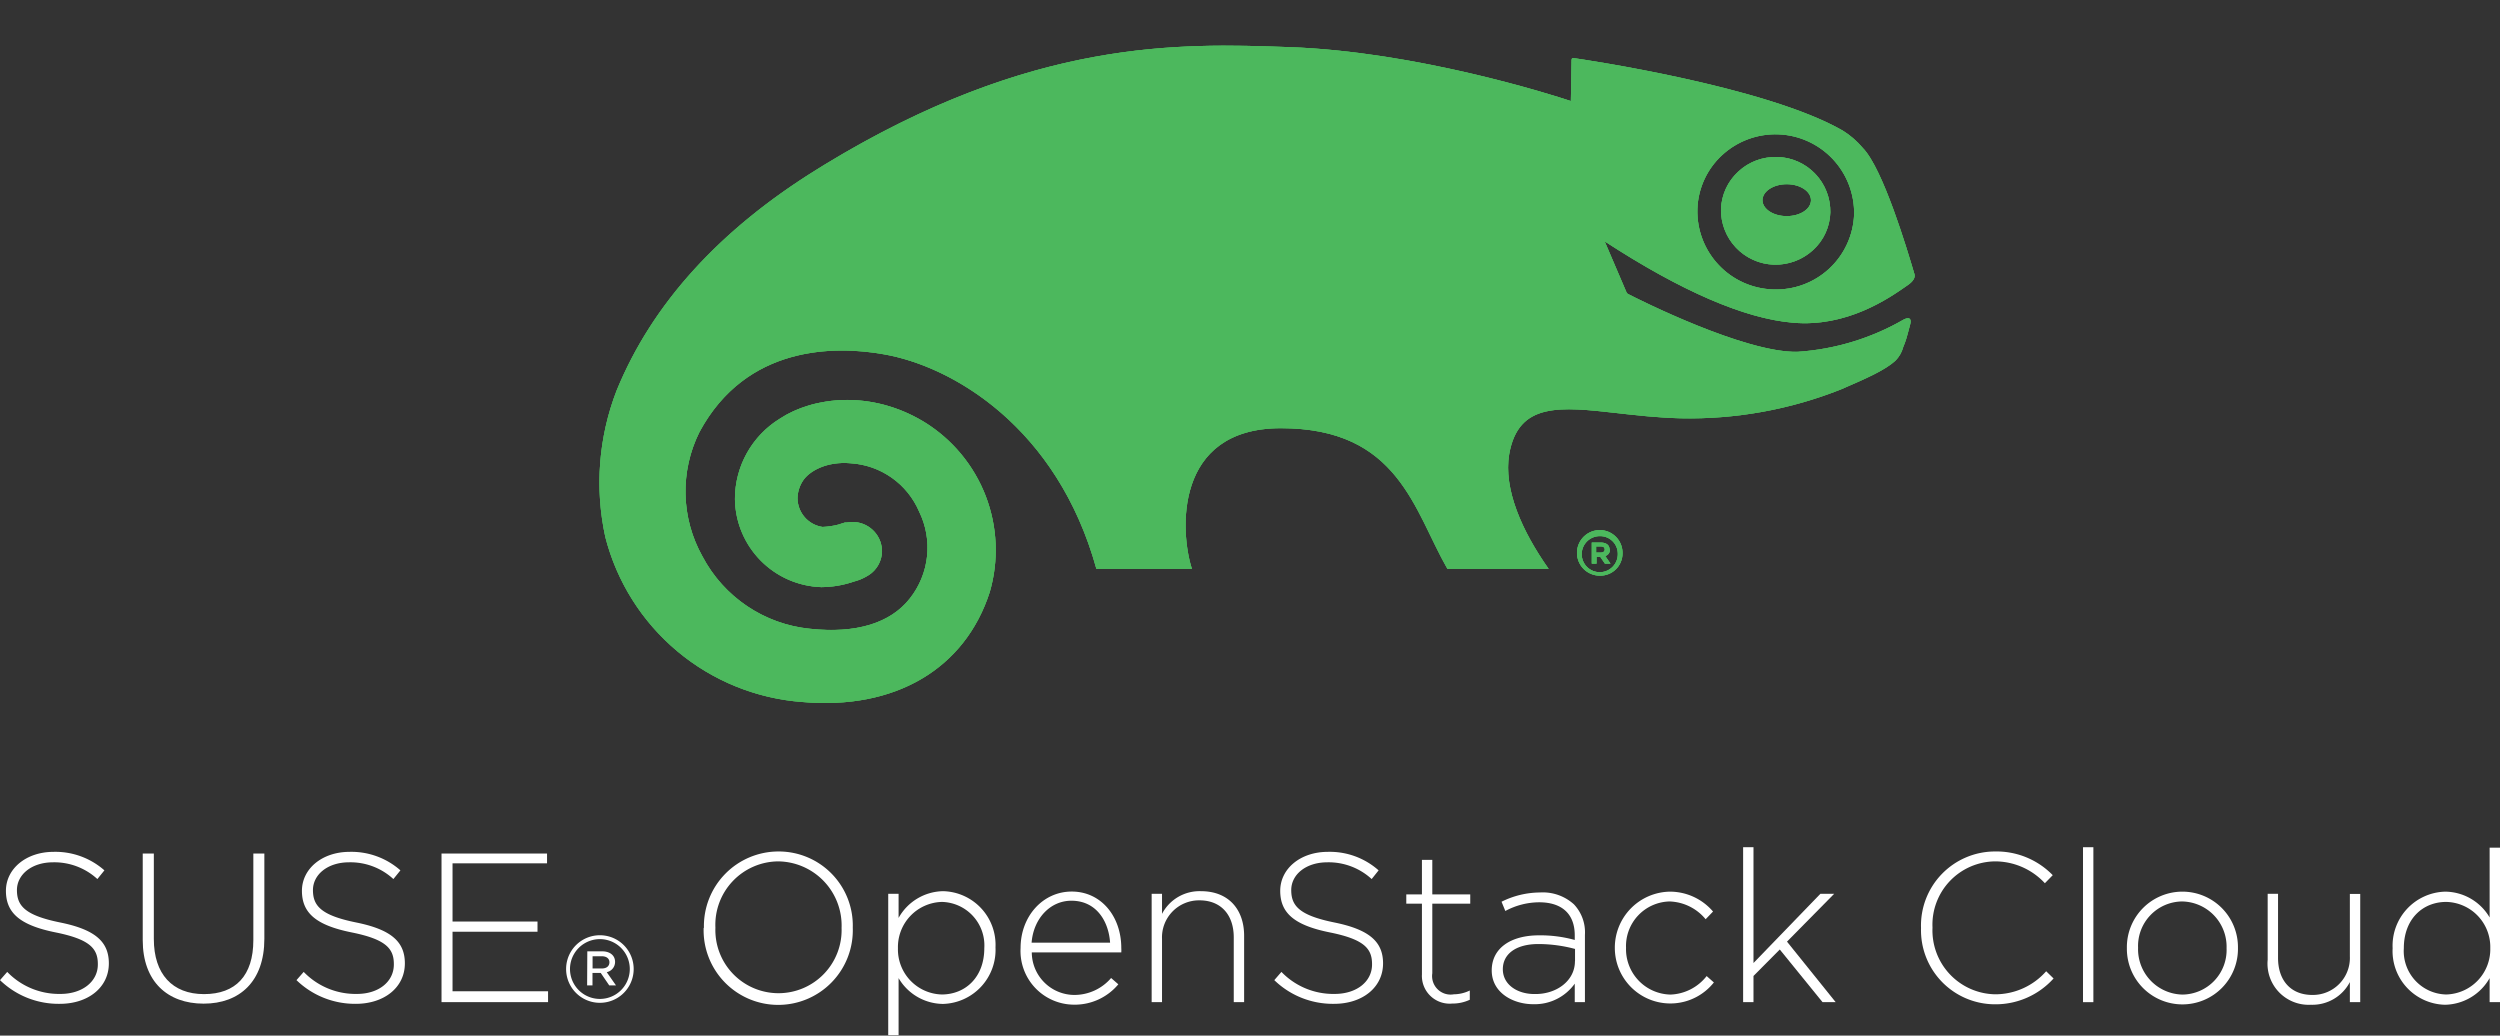 <svg id="svg2" xmlns="http://www.w3.org/2000/svg" xmlns:xlink="http://www.w3.org/1999/xlink" viewBox="0 0 270.09 111.88">
    <rect x="0" y="0" width="270.09" height="111.88" fill="#333333" stroke="none"/>
    <defs>
        <style>.cls-1,.cls-2,.cls-3{fill:none;}.cls-1{clip-rule:evenodd;}.cls-3,.cls-4{fill-rule:evenodd;}.cls-3{clip-path:url(#clip-path);}.cls-4,.cls-6{fill:#4cb85d;}.cls-5{clip-path:url(#clip-path-4);}.cls-7{clip-path:url(#clip-path-6);}.cls-8{clip-path:url(#clip-path-8);}.cls-9{fill:#fff;}</style>
        <clipPath id="clip-path"><polygon class="cls-2" points="73.85 94.72 225.97 94.72 225.97 12.73 73.85 12.73 73.85 94.72 73.85 94.72"/></clipPath>
        <clipPath id="clip-path-4" transform="translate(-14.38 -12.73)">
            <path class="cls-1" d="M197.76,35.31a8.27,8.27,0,0,1,2.68-5.83,8.5,8.5,0,0,1,14.25,6.42A8.43,8.43,0,0,1,205.93,44a8.44,8.44,0,0,1-8.17-8.65M184.17,19.14s-.07,4.06-.08,4.51c-2-.67-16.72-5.36-30.5-5.83-11.68-.41-27.63-1-50.17,12.73l-.66.41C92.16,37.5,84.83,45.55,81,54.92a27.54,27.54,0,0,0-1.22,15.84,23.79,23.79,0,0,0,21.27,17.81c10,.88,17.56-3.55,20.25-11.85a16.24,16.24,0,0,0-7.09-18.41c-5.77-3.49-12-2.7-15.57-.35a10.19,10.19,0,0,0-4.86,8.71,9.65,9.65,0,0,0,9.34,9.49,11.08,11.08,0,0,0,3.54-.61A5.15,5.15,0,0,0,108,75l.14-.09.1-.05h0a3.13,3.13,0,0,0,1.43-2.59,3.27,3.27,0,0,0-.13-.87,3.19,3.19,0,0,0-3.65-2.22l-.22,0-.29.09-.44.14a8.06,8.06,0,0,1-1.7.25,3.16,3.16,0,0,1-2.7-3.12v0a3.58,3.58,0,0,1,.57-1.85c.69-1.08,2.6-2.14,5.17-1.91A8.63,8.63,0,0,1,113.68,68a8.85,8.85,0,0,1-1,9.38c-2.1,2.68-5.82,3.82-10.79,3.28a14.78,14.78,0,0,1-11.62-7.82,14.38,14.38,0,0,1-.33-13.42C95,50,104.58,50.07,109.83,51c7.46,1.28,18.77,7.89,23,23.19h10.32c-1.27-3.91-2-15.2,9.61-15.2,12.75,0,14.36,8.87,18,15.2h10.93c-2.87-4.07-4.9-8.6-4.26-12.41,1-5.62,5.48-5.12,11.75-4.41,2,.23,4.37.49,6.79.55a44.35,44.35,0,0,0,17.29-3.12c2.89-1.25,4.74-2.07,5.89-3.1a3.34,3.34,0,0,0,.85-1.49l.16-.4c.19-.47.44-1.5.58-2,.3-1.13-.72-.54-.72-.54a26.36,26.36,0,0,1-11.45,3.47c-5.69.12-17.15-5.65-18.35-6.27l-.11-.13-2.37-5.54c8.25,5.37,15.09,8.34,20.33,8.79,5.83.52,10.38-2.63,12.33-4,.2-.14,1-.65.8-1.27-.77-2.61-3.39-11.38-5.57-13.6a9.18,9.18,0,0,0-2.17-1.88c-8.34-4.8-28.13-7.7-29.06-7.83,0,0-.23-.06-.22.18"/>
        </clipPath>
        <clipPath id="clip-path-6" transform="translate(-14.38 -12.73)">
        <path class="cls-1" d="M207.41,36.08c-1.45,0-2.62-.77-2.62-1.72s1.17-1.73,2.62-1.73,2.62.77,2.62,1.73-1.17,1.72-2.62,1.72m-1-6.38a5.85,5.85,0,0,0-4.22,1.56,5.77,5.77,0,0,0-1.88,4.06,5.9,5.9,0,0,0,5.7,6,6,6,0,0,0,4.24-1.57,5.72,5.72,0,0,0,1.87-4.06,5.89,5.89,0,0,0-5.71-6"/>
        </clipPath>
        <clipPath id="clip-path-8" transform="translate(-14.38 -12.73)">
            <path class="cls-1" d="M187.75,72.1c0,.19-.15.33-.41.33h-.52v-.67h.51c.26,0,.42.11.42.34Zm.52,0c0-.47-.36-.75-.92-.75h-1v2.27h.51v-.73h.41l.5.73h.6l-.57-.82a.7.7,0,0,0,.51-.7Zm.89.44a1.95,1.95,0,1,1-1.94-1.89,1.9,1.9,0,0,1,1.94,1.89Zm.51,0a2.46,2.46,0,1,0-2.46,2.38,2.4,2.4,0,0,0,2.46-2.38Z"/>
        </clipPath>
    </defs>
    <title>logo-splash</title>
    <path class="cls-4" d="M197.76,35.31a8.27,8.27,0,0,1,2.68-5.83,8.5,8.5,0,0,1,14.25,6.42A8.43,8.43,0,0,1,205.93,44a8.44,8.44,0,0,1-8.17-8.65M184.17,19.14s-.07,4.06-.08,4.51c-2-.67-16.72-5.36-30.5-5.83-11.68-.41-27.63-1-50.17,12.73l-.66.41C92.16,37.5,84.83,45.55,81,54.92a27.54,27.54,0,0,0-1.22,15.84,23.79,23.79,0,0,0,21.27,17.81c10,.88,17.56-3.55,20.25-11.85a16.24,16.24,0,0,0-7.09-18.41c-5.77-3.49-12-2.7-15.57-.35a10.19,10.19,0,0,0-4.86,8.71,9.65,9.65,0,0,0,9.34,9.49,11.08,11.08,0,0,0,3.54-.61A5.15,5.15,0,0,0,108,75l.14-.09.1-.05h0a3.13,3.13,0,0,0,1.43-2.59,3.27,3.27,0,0,0-.13-.87,3.19,3.19,0,0,0-3.65-2.22l-.22,0-.29.09-.44.14a8.06,8.06,0,0,1-1.7.25,3.16,3.16,0,0,1-2.7-3.12v0a3.58,3.58,0,0,1,.57-1.85c.69-1.08,2.6-2.14,5.17-1.91A8.63,8.63,0,0,1,113.68,68a8.85,8.85,0,0,1-1,9.38c-2.1,2.68-5.82,3.82-10.79,3.28a14.78,14.78,0,0,1-11.62-7.82,14.38,14.38,0,0,1-.33-13.42C95,50,104.58,50.07,109.83,51c7.46,1.28,18.77,7.89,23,23.19h10.32c-1.27-3.91-2-15.2,9.61-15.2,12.75,0,14.36,8.87,18,15.2h10.93c-2.87-4.07-4.9-8.6-4.26-12.41,1-5.62,5.48-5.12,11.75-4.41,2,.23,4.37.49,6.79.55a44.35,44.35,0,0,0,17.29-3.12c2.89-1.25,4.74-2.07,5.89-3.1a3.34,3.34,0,0,0,.85-1.49l.16-.4c.19-.47.44-1.5.58-2,.3-1.13-.72-.54-.72-.54a26.36,26.36,0,0,1-11.45,3.47c-5.69.12-17.15-5.65-18.35-6.27l-.11-.13-2.37-5.54c8.25,5.37,15.09,8.34,20.33,8.79,5.83.52,10.38-2.63,12.33-4,.2-.14,1-.65.8-1.27-.77-2.61-3.39-11.38-5.57-13.6a9.18,9.18,0,0,0-2.17-1.88c-8.34-4.8-28.13-7.7-29.06-7.83,0,0-.23-.06-.22.18" transform="translate(-14.38 -12.73)"/>
    <g class="cls-5"><polygon class="cls-6" points="59.47 81.99 211.59 81.99 211.59 0 59.47 0 59.47 81.99 59.47 81.99"/></g>
    <g class="cls-5"><polygon class="cls-6" points="59.8 0 211.77 0 211.77 80.89 59.8 80.89 59.8 0 59.8 0"/></g>
    <path class="cls-4" d="M207.41,36.08c-1.45,0-2.62-.77-2.62-1.72s1.17-1.73,2.62-1.73,2.62.77,2.62,1.73-1.17,1.72-2.62,1.72m-1-6.38a5.85,5.85,0,0,0-4.22,1.56,5.77,5.77,0,0,0-1.88,4.06,5.9,5.9,0,0,0,5.7,6,6,6,0,0,0,4.24-1.57,5.72,5.72,0,0,0,1.87-4.06,5.89,5.89,0,0,0-5.71-6" transform="translate(-14.38 -12.73)"/>
    <g class="cls-7"><polygon class="cls-6" points="59.47 81.99 211.59 81.99 211.59 0 59.47 0 59.47 81.99 59.47 81.99"/></g>
    <g class="cls-7"><polygon class="cls-6" points="181.02 12.03 202.71 12.03 202.71 33.58 181.02 33.58 181.02 12.03 181.02 12.03"/></g>
    <path class="cls-4" d="M187.75,72.1c0,.19-.15.33-.41.33h-.52v-.67h.51c.26,0,.42.11.42.34Zm.52,0c0-.47-.36-.75-.92-.75h-1v2.27h.51v-.73h.41l.5.73h.6l-.57-.82a.7.7,0,0,0,.51-.7Zm.89.44a1.95,1.95,0,1,1-1.94-1.89,1.9,1.9,0,0,1,1.94,1.89Zm.51,0a2.46,2.46,0,1,0-2.46,2.38,2.4,2.4,0,0,0,2.46-2.38Z" transform="translate(-14.38 -12.73)"/>
    <g class="cls-8"><polygon class="cls-6" points="59.47 81.99 211.59 81.99 211.59 0 59.47 0 59.47 81.99 59.47 81.99"/></g>
    <g class="cls-8"><polygon class="cls-6" points="165.44 52.47 180.23 52.47 180.23 67.1 165.44 67.1 165.44 52.47 165.44 52.47"/></g>
    <path class="cls-9" d="M14.38,118.62l.78-.89a7.78,7.78,0,0,0,5.74,2.38c2.4,0,4.05-1.35,4.05-3.18v-.05c0-1.69-.89-2.67-4.53-3.41-3.84-.77-5.4-2.08-5.4-4.5v0c0-2.38,2.18-4.21,5.15-4.21a8,8,0,0,1,5.49,2l-.76.94a6.87,6.87,0,0,0-4.78-1.81c-2.35,0-3.91,1.35-3.91,3v0c0,1.7.87,2.73,4.67,3.5s5.26,2.09,5.26,4.42v0c0,2.59-2.22,4.37-5.31,4.37A9.09,9.09,0,0,1,14.38,118.62Z" transform="translate(-14.38 -12.73)"/>
    <path class="cls-9" d="M29.8,114.3v-9.36H31v9.24c0,3.78,2,5.95,5.42,5.95s5.33-2,5.33-5.83v-9.36h1.19v9.22c0,4.6-2.67,7-6.56,7S29.8,118.78,29.8,114.3Z" transform="translate(-14.38 -12.73)"/>
    <path class="cls-9" d="M46.41,118.62l.78-.89a7.79,7.79,0,0,0,5.74,2.38c2.4,0,4-1.35,4-3.18v-.05c0-1.69-.89-2.67-4.53-3.41-3.84-.77-5.4-2.08-5.4-4.5v0c0-2.38,2.18-4.21,5.15-4.21a8,8,0,0,1,5.49,2l-.76.94a6.85,6.85,0,0,0-4.78-1.81c-2.35,0-3.91,1.35-3.91,3v0c0,1.7.87,2.73,4.67,3.5s5.26,2.09,5.26,4.42v0c0,2.59-2.22,4.37-5.31,4.37A9.09,9.09,0,0,1,46.41,118.62Z" transform="translate(-14.38 -12.73)"/>
    <path class="cls-9" d="M62.08,104.94h11.4V106H63.27v6.29h9.18v1.1H63.27v6.43H73.59V121H62.08Z" transform="translate(-14.38 -12.73)"/>
    <path class="cls-9" d="M90.43,113v0a8.06,8.06,0,0,1,8.08-8.28,8,8,0,0,1,8,8.23v0a8.06,8.06,0,1,1-16.11,0Zm14.87,0v0a6.93,6.93,0,0,0-6.84-7.21,6.85,6.85,0,0,0-6.79,7.16v0a6.82,6.82,0,1,0,13.63,0Z" transform="translate(-14.38 -12.73)"/>
    <path class="cls-9" d="M110.34,109.29h1.12v2.61a5.61,5.61,0,0,1,4.8-2.89,5.8,5.8,0,0,1,5.67,6.07v0a5.84,5.84,0,0,1-5.67,6.11,5.62,5.62,0,0,1-4.8-2.79v6.17h-1.12Zm10.38,5.88v0a4.7,4.7,0,0,0-4.57-5,4.88,4.88,0,0,0-4.76,5v0a4.87,4.87,0,0,0,4.76,5C118.69,120.15,120.72,118.3,120.72,115.17Z" transform="translate(-14.38 -12.73)"/>
    <path class="cls-9" d="M124.64,115.14v0c0-3.39,2.38-6.09,5.53-6.09s5.35,2.66,5.35,6.11a3.32,3.32,0,0,1,0,.46h-9.67a4.62,4.62,0,0,0,4.57,4.6,5.23,5.23,0,0,0,4-1.83l.78.68a6.13,6.13,0,0,1-4.83,2.2A5.8,5.8,0,0,1,124.64,115.14Zm9.67-.57c-.16-2.35-1.51-4.53-4.18-4.53-2.31,0-4.1,1.95-4.3,4.53Z" transform="translate(-14.38 -12.73)"/>
    <path class="cls-9" d="M138.8,109.29h1.12v2.17a4.57,4.57,0,0,1,4.21-2.45c3,0,4.66,2,4.66,4.81V121h-1.12V114c0-2.4-1.35-4-3.7-4a4,4,0,0,0-4.05,4.17V121H138.8Z" transform="translate(-14.38 -12.73)"/>
    <path class="cls-9" d="M152.05,118.62l.77-.89a7.79,7.79,0,0,0,5.74,2.38c2.41,0,4.05-1.35,4.05-3.18v-.05c0-1.69-.89-2.67-4.53-3.41-3.84-.77-5.39-2.08-5.39-4.5v0c0-2.38,2.17-4.21,5.14-4.21a7.94,7.94,0,0,1,5.49,2l-.75.94a6.87,6.87,0,0,0-4.78-1.81c-2.36,0-3.91,1.35-3.91,3v0c0,1.7.87,2.73,4.66,3.5s5.26,2.09,5.26,4.42v0c0,2.59-2.22,4.37-5.3,4.37A9.08,9.08,0,0,1,152.05,118.62Z" transform="translate(-14.38 -12.73)"/>
    <path class="cls-9" d="M168,118v-7.64h-1.69v-1H168v-3.73h1.12v3.73h4.1v1h-4.1v7.52a2,2,0,0,0,2.33,2.27,4,4,0,0,0,1.72-.41v1a4.37,4.37,0,0,1-1.9.41A3,3,0,0,1,168,118Z" transform="translate(-14.38 -12.73)"/>
    <path class="cls-9" d="M175.54,117.57v0c0-2.42,2.08-3.79,5.1-3.79a13.94,13.94,0,0,1,3.87.5v-.5c0-2.36-1.44-3.57-3.84-3.57a7.78,7.78,0,0,0-3.66.94l-.41-1a9.4,9.4,0,0,1,4.14-1,5,5,0,0,1,3.68,1.28,4.4,4.4,0,0,1,1.19,3.29V121h-1.1V119a5.31,5.31,0,0,1-4.46,2.22C177.88,121.23,175.54,120,175.54,117.57Zm9-1v-1.32a15.42,15.42,0,0,0-3.95-.53c-2.47,0-3.85,1.1-3.85,2.72v0c0,1.69,1.6,2.68,3.39,2.68C182.5,120.18,184.53,118.71,184.53,116.58Z" transform="translate(-14.38 -12.73)"/>
    <path class="cls-9" d="M188.84,115.17v0a6.05,6.05,0,0,1,5.94-6.11,6.14,6.14,0,0,1,4.67,2.15l-.8.83a5.26,5.26,0,0,0-3.89-1.92,4.82,4.82,0,0,0-4.71,5v0a4.91,4.91,0,0,0,4.8,5.06,5.2,5.2,0,0,0,3.91-2l.78.69a6,6,0,0,1-10.7-3.75Z" transform="translate(-14.38 -12.73)"/>
    <path class="cls-9" d="M202.7,104.26h1.12v12.51l7.23-7.48h1.49l-5.1,5.17L212.7,121h-1.42l-4.62-5.69-2.84,2.86V121H202.7Z" transform="translate(-14.38 -12.73)"/>
    <path class="cls-9" d="M221.92,113v0a8,8,0,0,1,8-8.28,8.47,8.47,0,0,1,6.23,2.56l-.85.87a7.34,7.34,0,0,0-5.4-2.36,6.84,6.84,0,0,0-6.74,7.16v0a6.9,6.9,0,0,0,6.76,7.2,7.34,7.34,0,0,0,5.52-2.49l.8.78a8.43,8.43,0,0,1-6.36,2.79A8,8,0,0,1,221.92,113Z" transform="translate(-14.38 -12.73)"/>
    <path class="cls-9" d="M239.42,104.26h1.12V121h-1.12Z" transform="translate(-14.38 -12.73)"/>
    <path class="cls-9" d="M244.16,115.17v0a6,6,0,0,1,6-6.11,6,6,0,0,1,6,6.07v0a6,6,0,0,1-6,6.11A6,6,0,0,1,244.16,115.17Zm10.77,0v0a4.89,4.89,0,0,0-4.8-5.05,4.81,4.81,0,0,0-4.76,5v0a4.9,4.9,0,0,0,4.8,5.06A4.82,4.82,0,0,0,254.93,115.17Z" transform="translate(-14.38 -12.73)"/>
    <path class="cls-9" d="M259.37,116.42v-7.13h1.12v6.93c0,2.4,1.35,4,3.71,4a4,4,0,0,0,4.05-4.16v-6.75h1.12V121h-1.12v-2.17a4.57,4.57,0,0,1-4.21,2.45A4.45,4.45,0,0,1,259.37,116.42Z" transform="translate(-14.38 -12.73)"/>
    <path class="cls-9" d="M272.87,115.17v0a5.84,5.84,0,0,1,5.67-6.11,5.62,5.62,0,0,1,4.81,2.79v-7.54h1.12V121h-1.12v-2.6a5.65,5.65,0,0,1-4.81,2.88A5.8,5.8,0,0,1,272.87,115.17Zm10.55,0v0a4.87,4.87,0,0,0-4.76-5c-2.54,0-4.58,1.85-4.58,5v0a4.69,4.69,0,0,0,4.58,5A4.89,4.89,0,0,0,283.42,115.14Z" transform="translate(-14.38 -12.73)"/>
    <path class="cls-9" d="M75.54,117.42v0a3.65,3.65,0,1,1,7.3,0v0a3.65,3.65,0,1,1-7.3,0Zm6.88,0v0a3.23,3.23,0,1,0-6.46,0v0a3.23,3.23,0,1,0,6.46,0Zm-4.59-1.91h1.63c.76,0,1.37.4,1.37,1.14a1.13,1.13,0,0,1-.9,1.11l1,1.43h-.73l-.92-1.35h-.89v1.35h-.58Zm1.57,1.85c.53,0,.82-.27.82-.67s-.32-.65-.82-.65h-1v1.32Z" transform="translate(-14.38 -12.73)"/>
</svg>